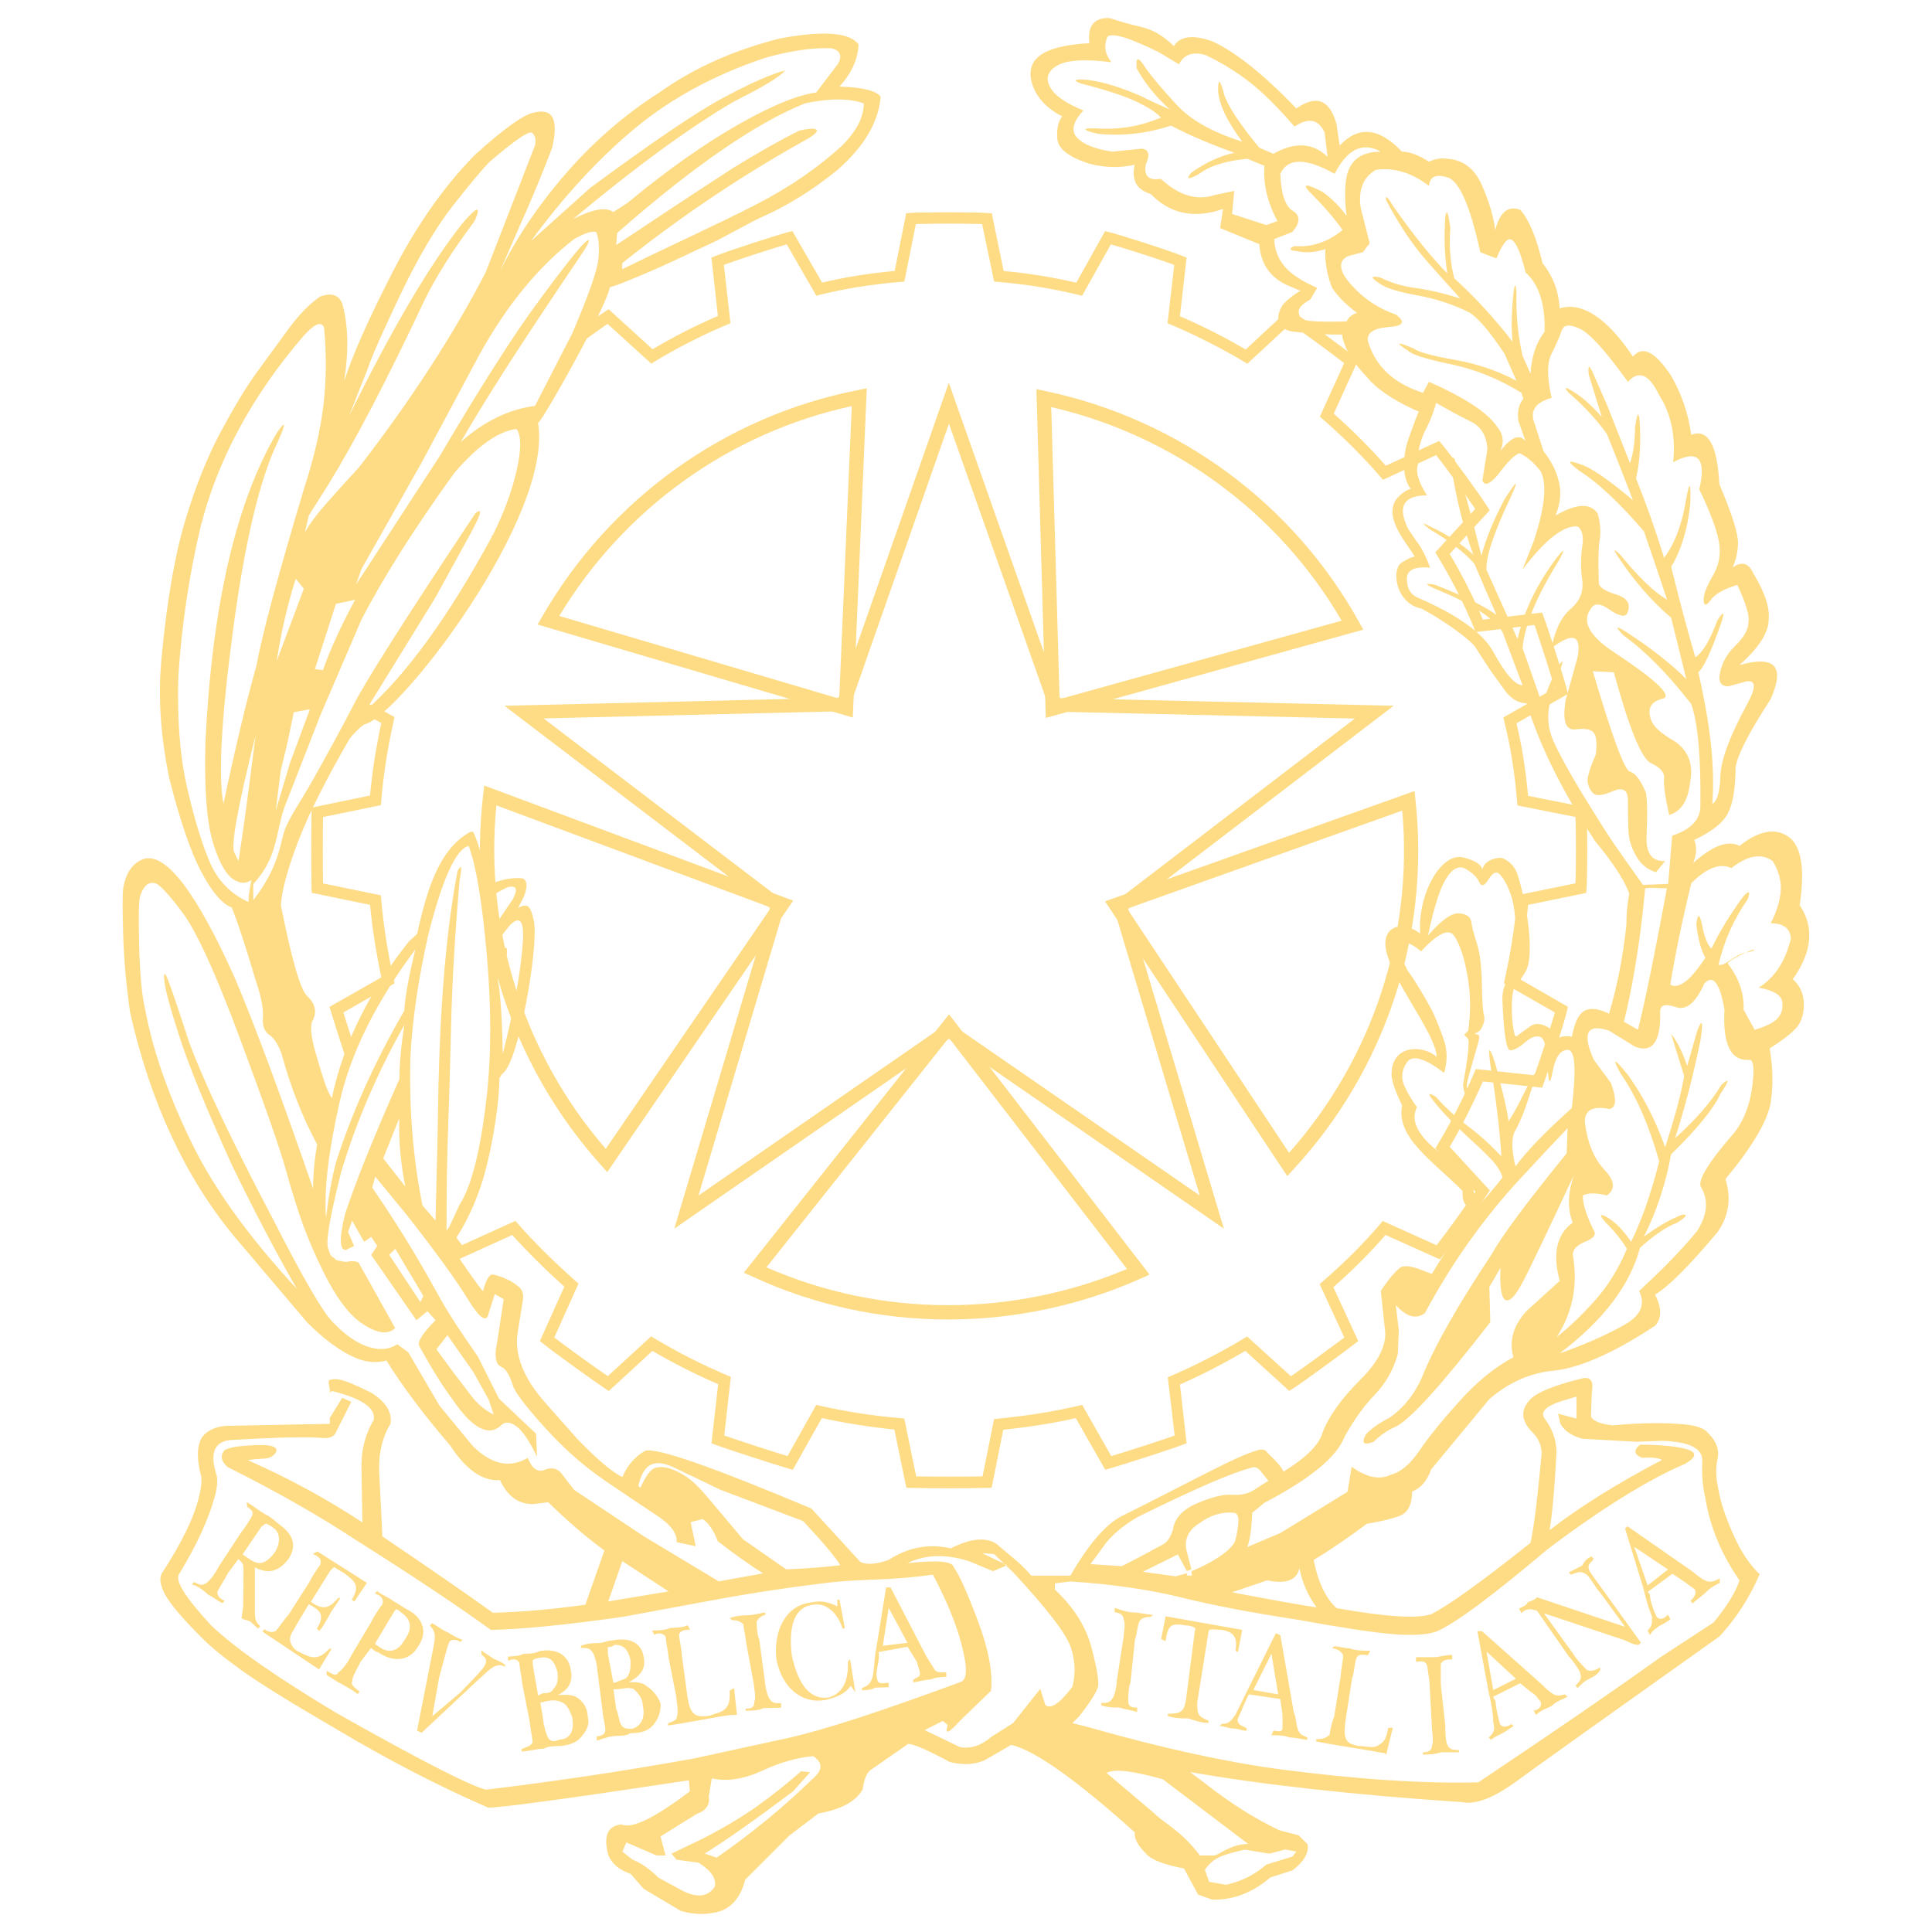<?xml version="1.0" encoding="utf-8"?>
<!-- Generator: Adobe Illustrator 16.0.0, SVG Export Plug-In . SVG Version: 6.00 Build 0)  -->
<!DOCTYPE svg PUBLIC "-//W3C//DTD SVG 1.1//EN" "http://www.w3.org/Graphics/SVG/1.1/DTD/svg11.dtd">
<svg version="1.1" id="Layer_1" xmlns="http://www.w3.org/2000/svg" xmlns:xlink="http://www.w3.org/1999/xlink" x="0px" y="0px"
	 width="45px" height="45px" viewBox="0 0 45 45" enable-background="new 0 0 45 45" xml:space="preserve">
<path fill="#FEDC85" d="M32.879,29.708c0.197,0,0.478,0.102,0.407,0.27s-0.148,0.449-0.307,0.469
	c-0.157,0.019-0.461-0.203-0.461-0.4S32.681,29.708,32.879,29.708L32.879,29.708z"/>
<path fill="#FEDC85" d="M15.595,35.124c0.219,0.109,0.437,0.109,0.655,0l-0.165-0.26L15.71,34.54
	c-0.203-0.109-0.365-0.01-0.49,0.303L15.595,35.124L15.595,35.124z"/>
<path fill="#FEDC85" d="M26.778,42.705c-0.062,0.108-0.022,0.218,0.119,0.327c0.141,0.109,0.257,0.132,0.351,0.07L26.778,42.705
	L26.778,42.705z"/>
<path fill="#FEDC85" d="M41.918,21.084c0.126-0.843,0.041-1.372-0.255-1.591c-0.312-0.219-0.693-0.148-1.146,0.209
	c-0.266-0.139-0.623-0.008-1.078,0.398c0.08-0.203,0.088-0.382,0.024-0.537c0.404-0.188,0.668-0.395,0.784-0.621
	s0.177-0.582,0.177-1.064c0.046-0.296,0.318-0.827,0.817-1.592c0.343-0.764,0.102-1.029-0.725-0.795
	c0.451-0.405,0.679-0.756,0.679-1.053c0.03-0.281-0.087-0.64-0.353-1.076c-0.109-0.25-0.271-0.297-0.49-0.142
	c0.078-0.155,0.121-0.343,0.129-0.562s-0.137-0.68-0.434-1.381c-0.047-0.92-0.267-1.303-0.656-1.147
	c-0.062-0.483-0.218-0.942-0.468-1.38c-0.375-0.562-0.671-0.71-0.888-0.443c-0.609-0.906-1.182-1.281-1.709-1.125
	c-0.018-0.39-0.148-0.74-0.398-1.053c-0.141-0.592-0.312-1.006-0.515-1.24c-0.28-0.109-0.476,0.047-0.586,0.467
	c-0.047-0.342-0.155-0.701-0.327-1.076c-0.172-0.373-0.443-0.568-0.818-0.584c-0.141-0.017-0.271,0.008-0.397,0.07
	c-0.249-0.156-0.46-0.234-0.632-0.234c-0.53-0.562-1.014-0.608-1.45-0.141l-0.071-0.49c-0.156-0.578-0.467-0.703-0.937-0.375
	c-0.765-0.795-1.419-1.317-1.964-1.567c-0.452-0.156-0.75-0.117-0.889,0.116c-0.234-0.233-0.486-0.381-0.75-0.444
	c-0.268-0.062-0.516-0.132-0.748-0.21c-0.359-0.016-0.517,0.18-0.471,0.585c-0.561,0.03-0.947,0.129-1.158,0.292
	c-0.21,0.164-0.266,0.395-0.162,0.691c0.103,0.295,0.332,0.537,0.69,0.724c-0.095,0.11-0.132,0.28-0.117,0.515
	s0.265,0.43,0.747,0.586c0.359,0.094,0.711,0.102,1.055,0.023c-0.078,0.357,0.045,0.585,0.373,0.68
	c0.453,0.467,1.016,0.584,1.686,0.35l-0.069,0.445l0.913,0.375c0.03,0.437,0.234,0.748,0.607,0.936l0.358,0.154
	c-0.077,0.01-0.413,0.287-0.418,0.33c-0.075,0.086-0.274,0.519,0.212,0.613c0.372,0.042,0.778,0.08,1.17,0.072
	c0.01,0.115,0.078,0.302,0.152,0.436c0.066,0.141,0.229,0.346,0.503,0.641c0.254,0.277,0.729,0.549,1.134,0.72
	c-0.025,0.028-0.136,0.333-0.236,0.612c-0.125,0.341-0.188,0.896,0.051,1.193c-0.053-0.025-0.274,0.131-0.355,0.254
	c-0.291,0.451,0.34,1.096,0.44,1.319c-0.05-0.006-0.224,0.082-0.315,0.147c-0.217,0.154-0.144,0.931,0.475,1.063
	c0.154,0.074,0.861,0.486,1.215,0.847c0.068,0.07,0.27,0.444,0.553,0.815c0.151,0.199,0.311,0.533,0.68,0.542
	c0.34,1.094,0.895,2.139,1.562,3.16c-0.004,0.031,0.609,0.682,0.83,1.271c-0.075,0.381-0.065,0.707-0.067,0.727
	c-0.081,0.752-0.216,1.443-0.405,2.072c-0.662-0.32-0.771,0.115-0.869,0.545c0.016-0.021-0.311-0.062-0.354,0.086
	c0.029-0.258-0.398-0.487-0.592-0.35c-0.006,0.004-0.213,0.148-0.344,0.248c-0.043,0.032-0.081-0.216-0.096-0.4
	c-0.006-0.127-0.031-0.561,0.049-0.731c0.015-0.028,0.172-0.215,0.269-0.39c0.196-0.354,0.053-1.467-0.19-2.236
	c-0.072-0.23-0.226-0.341-0.356-0.395c-0.054-0.021-0.403,0-0.47,0.268c-0.02-0.152-0.267-0.242-0.447-0.285
	c-0.514-0.121-1.061,0.861-0.999,1.774c-0.373-0.296-0.863-0.201-0.806,0.312c0.086,0.715,1.162,1.987,1.193,2.561
	c-0.32-0.287-1.053-0.295-1.053,0.404c-0.001,0.211,0.173,0.57,0.245,0.726c-0.149,0.743,0.71,1.288,1.409,1.991
	c-0.012,0.332,0.103,0.336,0.209,0.467c-0.127,0.195-0.911,1.433-0.922,1.462c-0.037,0.017-0.58-0.288-0.758-0.13
	c-0.189,0.167-0.346,0.396-0.434,0.531l0.093,0.867c0.063,0.358-0.127,0.762-0.571,1.202c-0.444,0.445-0.737,0.854-0.879,1.231
	c-0.076,0.279-0.382,0.585-0.912,0.91c-0.029-0.092-0.156-0.24-0.375-0.444c-0.03-0.062-0.094-0.083-0.187-0.067
	c-0.53,0.139-1.601,0.75-3.206,1.547c-0.279,0.143-0.679,0.496-1.193,1.385h-0.91c-0.25-0.297-0.516-0.479-0.797-0.729
	c-0.205-0.153-0.562-0.172-1.076,0.093c-0.483-0.108-0.967-0.043-1.451,0.27c-0.295,0.107-0.514,0.113-0.654,0.051l-1.146-1.249
	c-2.373-0.998-3.668-1.446-3.885-1.336c-0.234,0.14-0.406,0.339-0.515,0.604c-0.233-0.109-0.584-0.406-1.054-0.892l-0.725-0.819
	c-0.531-0.592-0.75-1.153-0.656-1.686l0.117-0.727c0.017-0.107,0-0.193-0.047-0.258c-0.171-0.187-0.475-0.299-0.631-0.33
	c-0.033-0.014-0.134-0.049-0.25,0.373c0.031,0.103-0.748-1.026-0.759-1.063c0.21-0.226,0.583-0.892,0.795-1.665
	c0.239-0.877,0.353-1.846,0.342-2.215c0.037-0.068,0.045-0.088,0.089-0.129c0.362-0.278,0.822-2.883,0.721-3.51
	c-0.047-0.25-0.105-0.379-0.178-0.385c-0.07-0.009-0.136,0.01-0.197,0.057l0.141-0.279c0.078-0.203,0.078-0.335,0-0.398
	c-0.047-0.049-0.469-0.043-0.835,0.143c-0.045-0.406-0.238-1.002-0.336-1.219c-0.033-0.07-0.136,0.006-0.138,0.008
	c-0.655,0.396-0.946,1.266-1.18,2.343l-0.188,0.172c-0.84,1.052-1.512,2.276-1.799,3.655c-0.141-0.219-0.221-0.535-0.346-0.947
	c-0.125-0.413-0.164-0.689-0.117-0.831c0.125-0.219,0.086-0.421-0.117-0.608c-0.156-0.156-0.358-0.857-0.607-2.105
	c0.016-0.327,0.148-0.818,0.396-1.475c0.25-0.655,0.668-1.484,1.213-2.42c0.029-0.041,0.271-0.305,0.347-0.324
	c0.81-0.2,4.41-4.863,4.032-7.035c-0.061,0.259,1.546-2.562,1.675-3.143l0.199-0.065l0.233-0.093
	c0.78-0.312,1.443-0.646,2.053-0.926l0.943-0.502c0.655-0.281,1.279-0.662,1.871-1.146c0.625-0.548,0.96-1.116,1.008-1.708
	c-0.109-0.141-0.43-0.219-0.959-0.234c0.281-0.312,0.43-0.64,0.444-0.982c-0.203-0.281-0.812-0.328-1.825-0.141
	c-1.061,0.266-1.99,0.678-2.785,1.24c-0.812,0.516-1.541,1.143-2.188,1.885c-0.646,0.74-1.166,1.508-1.557,2.303l0.47-1.076
	c0.233-0.514,0.483-1.114,0.748-1.801c0.077-0.328,0.081-0.562,0.012-0.703c-0.069-0.139-0.224-0.178-0.457-0.116
	c-0.25,0.063-0.702,0.39-1.356,0.983c-0.719,0.732-1.354,1.637-1.907,2.713C8.599,7.399,8.22,8.248,8.017,8.873
	c0.109-0.702,0.095-1.302-0.045-1.802c-0.08-0.203-0.25-0.258-0.516-0.164c-0.25,0.173-0.5,0.429-0.749,0.772
	c-0.25,0.343-0.492,0.675-0.726,0.994C5.747,8.993,5.47,9.45,5.149,10.044c-0.318,0.593-0.601,1.295-0.842,2.105
	c-0.242,0.812-0.426,1.887-0.549,3.229c-0.078,0.857-0.017,1.779,0.188,2.762c0.249,0.983,0.498,1.709,0.748,2.178
	c0.25,0.467,0.484,0.74,0.703,0.818c0.14,0.344,0.326,0.913,0.562,1.708c0.125,0.374,0.181,0.658,0.165,0.854
	c-0.016,0.193,0.034,0.33,0.152,0.408c0.115,0.078,0.214,0.234,0.291,0.469c0.203,0.75,0.477,1.443,0.82,2.082
	c-0.062,0.344-0.094,0.687-0.094,1.029c-0.749-2.166-1.357-3.807-1.826-4.914c-0.904-2.012-1.615-2.933-2.129-2.762
	c-0.251,0.094-0.406,0.319-0.469,0.68c-0.016,0.141-0.016,0.498,0,1.076c0.016,0.577,0.07,1.186,0.163,1.824
	c0.469,2.076,1.272,3.809,2.412,5.195L7.153,30.8c0.343,0.344,0.67,0.596,0.982,0.758c0.312,0.166,0.601,0.207,0.865,0.131
	c0.389,0.623,0.881,1.277,1.475,1.965c0.375,0.578,0.764,0.852,1.17,0.82c0.172,0.373,0.429,0.561,0.771,0.561l0.352-0.045
	c0.482,0.468,0.92,0.841,1.31,1.123l-0.444,1.264c-0.781,0.109-1.498,0.171-2.154,0.188c-0.607-0.438-1.465-1.029-2.573-1.779
	l-0.07-1.403c-0.032-0.483,0.056-0.89,0.257-1.216c0.047-0.266-0.101-0.508-0.443-0.727c-0.516-0.248-0.734-0.352-0.952-0.305
	c-0.093,0.03-0.017,0.118-0.017,0.258v0.088c0-0.07,0.031-0.095,0.121-0.064c0.653,0.171,0.95,0.39,0.902,0.656
	c-0.203,0.342-0.3,0.733-0.285,1.17l0.021,1.217c-0.828-0.547-1.719-1.031-2.67-1.451c0.109-0.018,0.234-0.029,0.375-0.035
	c0.141-0.008,0.233-0.061,0.281-0.15c0.047-0.096-0.041-0.149-0.259-0.166c-0.483,0-0.794,0.039-0.935,0.117
	c-0.109,0.125-0.086,0.258,0.07,0.396c1.123,0.562,2.112,1.124,2.971,1.688c1.356,0.857,2.41,1.56,3.16,2.105
	c0.732-0.016,1.762-0.118,3.088-0.307l2.013-0.373c0.826-0.156,1.685-0.289,2.573-0.398c0.328-0.045,0.742-0.078,1.242-0.094
	s0.959-0.055,1.379-0.116c0.406,0.765,0.656,1.435,0.75,2.015c0.047,0.295,0.008,0.459-0.117,0.49
	c-1.857,0.686-3.191,1.119-4.002,1.299c-0.812,0.178-1.545,0.338-2.2,0.479c-1.638,0.295-3.252,0.536-4.843,0.726
	c-0.406-0.109-1.576-0.71-3.51-1.803c-1.375-0.826-2.334-1.497-2.879-2.014c-0.623-0.67-0.873-1.076-0.748-1.217
	c0.404-0.67,0.678-1.264,0.818-1.779c0.062-0.217,0.078-0.387,0.047-0.514c-0.172-0.529-0.047-0.804,0.375-0.82
	c1.044-0.061,1.747-0.076,2.105-0.045c0.154,0.016,0.258-0.031,0.304-0.141l0.353-0.701l-0.211-0.095l-0.287,0.468l-0.002-0.474
	v0.614L5.312,33.21c-0.205,0-0.444,0.076-0.578,0.232c-0.133,0.156-0.174,0.469-0.049,0.938c0.017,0.172-0.01,0.32-0.041,0.443
	c-0.109,0.498-0.407,1.107-0.875,1.824c-0.062,0.111-0.041,0.273,0.076,0.492c0.118,0.219,0.408,0.562,0.877,1.03
	c0.203,0.202,0.508,0.452,0.922,0.749c0.414,0.295,1.143,0.748,2.188,1.355c1.232,0.733,2.41,1.342,3.533,1.828
	c0.234,0.014,1.794-0.197,4.68-0.634l0.023,0.257c-0.827,0.625-1.357,0.883-1.592,0.771c-0.328,0.031-0.429,0.271-0.304,0.726
	c0.093,0.204,0.265,0.343,0.515,0.423l0.305,0.35l0.865,0.515c0.328,0.095,0.64,0.095,0.937,0c0.281-0.108,0.468-0.351,0.562-0.726
	l0.092-0.092l0.938-0.938l0.678-0.514c0.531-0.094,0.875-0.281,1.031-0.562c0.03-0.25,0.102-0.405,0.209-0.468l0.815-0.566
	c0.03-0.078,0.366,0.057,1.007,0.398c0.312,0.078,0.585,0.062,0.818-0.048l0.609-0.351c0.547,0.125,1.506,0.805,2.877,2.035
	c-0.016,0.143,0.07,0.305,0.258,0.492c0.109,0.141,0.406,0.258,0.89,0.352l0.328,0.608l0.327,0.116
	c0.482,0.016,0.937-0.156,1.356-0.516l0.515-0.164c0.268-0.203,0.384-0.406,0.354-0.607l-0.212-0.211l-0.447-0.116
	c-0.561-0.265-1.129-0.623-1.707-1.075l-0.374-0.281c1.701,0.297,3.813,0.531,6.342,0.701c0.312,0.062,0.729-0.099,1.252-0.479
	c0.522-0.382,2.102-1.509,4.738-3.382c0.391-0.42,0.701-0.903,0.936-1.449c-0.233-0.219-0.44-0.529-0.62-0.938
	c-0.179-0.404-0.292-0.746-0.339-1.029c-0.062-0.266-0.069-0.502-0.023-0.713c0.048-0.211-0.021-0.409-0.21-0.598
	c-0.079-0.109-0.257-0.179-0.539-0.209c-0.499-0.048-1.062-0.039-1.685,0.021c-0.297-0.032-0.469-0.102-0.514-0.211l0.021-0.561
	c0.047-0.25-0.021-0.359-0.211-0.326c-0.688,0.168-1.1,0.342-1.24,0.512c-0.202,0.22-0.193,0.453,0.023,0.703
	c0.172,0.154,0.259,0.334,0.259,0.539c-0.095,1.029-0.181,1.724-0.259,2.08c-1.139,0.906-1.91,1.461-2.315,1.662
	c-0.328,0.108-1.062,0.062-2.201-0.141c-0.249-0.219-0.429-0.596-0.536-1.122c0.389-0.233,0.803-0.517,1.238-0.843
	c0.298-0.049,0.547-0.105,0.75-0.178c0.202-0.068,0.305-0.26,0.305-0.572c0.202-0.079,0.351-0.25,0.444-0.516l1.356-1.638
	c0.438-0.375,0.912-0.593,1.428-0.655c0.623-0.047,1.436-0.397,2.433-1.054c0.156-0.171,0.156-0.413,0-0.726
	c0.298-0.172,0.781-0.654,1.451-1.45c0.265-0.375,0.327-0.789,0.188-1.24c0.621-0.749,0.975-1.341,1.052-1.778
	c0.062-0.389,0.055-0.812-0.022-1.265c0.295-0.188,0.502-0.347,0.619-0.479c0.117-0.131,0.176-0.315,0.176-0.549
	c0-0.234-0.086-0.43-0.257-0.586C42.208,22.175,42.265,21.599,41.918,21.084z M20.119,2.409c0,0.297-0.147,0.625-0.507,0.984
	c-0.547,0.5-1.199,0.959-2.018,1.379c-0.82,0.422-1.916,0.92-3.102,1.498V6.13c1.482-1.186,2.973-2.152,4.33-2.902
	c0.359-0.218,0.219-0.281-0.202-0.187c-0.468,0.233-0.974,0.522-1.536,0.866c-0.936,0.607-1.845,1.209-2.732,1.801l0.023-0.281
	c1.779-1.561,3.239-2.564,4.377-3.02C19.313,2.286,19.791,2.286,20.119,2.409z M14.81,2.972c0.851-0.701,1.869-1.248,3.055-1.638
	c0.576-0.155,1.076-0.228,1.498-0.21c0.203,0.047,0.257,0.164,0.164,0.352l-0.516,0.678c-0.451,0.063-1.072,0.32-1.859,0.772
	c-0.788,0.453-1.635,1.054-2.539,1.802l-0.327,0.211c-0.172-0.125-0.483-0.07-0.937,0.164c1.436-1.201,2.684-2.115,3.744-2.738
	c0.687-0.342,1.084-0.584,1.193-0.725c-0.344,0.092-0.827,0.309-1.451,0.643c-0.625,0.336-1.654,1.035-3.09,2.095l-1.38,1.239
	C13.146,4.555,13.96,3.674,14.81,2.972z M13.372,5.569c0.25-0.141,0.421-0.195,0.516-0.164c0.062,0.156,0.077,0.371,0.047,0.645
	c-0.031,0.273-0.234,0.848-0.608,1.719L12.46,9.455c-0.607,0.077-1.186,0.358-1.73,0.843c0.279-0.482,0.619-1.037,1.018-1.662
	c0.398-0.624,1.018-1.561,1.861-2.809c0.14-0.233,0.144-0.291,0.012-0.176c-0.133,0.117-0.488,0.565-1.064,1.347
	c-0.578,0.778-1.35,1.989-2.316,3.627c-0.266,0.405-0.901,1.383-1.95,2.993l0.128-0.363l1.406-2.488l1.354-2.529
	C11.812,7.099,12.545,6.209,13.372,5.569z M7.638,11.302c0.625-1.013,1.375-2.449,2.248-4.306c0.266-0.546,0.655-1.163,1.17-1.849
	c0.155-0.358,0.07-0.352-0.258,0.023c-0.764,0.952-1.654,2.457-2.667,4.516l0.444-1.121c0.079-0.25,0.328-0.815,0.749-1.699
	c0.421-0.881,0.834-1.578,1.239-2.094c0.406-0.515,0.688-0.85,0.844-1.006c0.562-0.482,0.889-0.709,0.982-0.678
	c0.078,0.062,0.102,0.164,0.07,0.305l-1.146,2.948c-0.75,1.45-1.731,2.964-2.948,4.54c-0.515,0.562-0.835,0.92-0.96,1.077
	c-0.124,0.155-0.227,0.304-0.305,0.444l0.094-0.397L7.638,11.302z M8.271,13.97c-0.328,0.607-0.578,1.155-0.75,1.639l-0.187-0.023
	l0.491-1.521L8.271,13.97z M6.539,17.948l0.164-0.68l0.14-0.678l0.375-0.07L6.75,17.784l-0.328,1.101L6.539,17.948z M6.445,15.397
	c0.108-0.701,0.258-1.34,0.444-1.918l0.188,0.234L6.445,15.397z M5.556,20.054l-0.094-0.188c-0.093-0.141,0.07-1.053,0.491-2.738
	C5.797,18.377,5.665,19.353,5.556,20.054z M5.205,18.72c-0.125-0.639-0.051-1.984,0.222-4.037c0.273-2.051,0.62-3.514,1.041-4.388
	c0.203-0.452,0.195-0.522-0.022-0.211c-0.952,1.623-1.505,4.019-1.661,7.185c-0.031,1.106,0.031,1.906,0.188,2.397
	c0.154,0.491,0.334,0.776,0.537,0.854c0.109,0.062,0.227,0.053,0.354-0.023c-0.016-0.004-0.09,0.42-0.073,0.514
	c-0.418-0.188-0.726-0.505-0.912-0.947c-0.188-0.445-0.362-1.024-0.526-1.742c-0.164-0.719-0.229-1.576-0.199-2.574
	c0.078-1.186,0.25-2.34,0.515-3.463c0.392-1.561,1.187-3.043,2.388-4.446c0.264-0.297,0.43-0.366,0.491-0.21
	C7.606,8.252,7.603,8.856,7.533,9.44c-0.07,0.586-0.222,1.236-0.456,1.955c-0.607,2.027-0.975,3.393-1.1,4.094
	C5.743,16.317,5.486,17.396,5.205,18.72z M5.899,20.967v-0.375c0.592-0.64,0.521-1.248,0.74-1.825l0.822-2.105l0.955-2.223
	c0.516-1,1.241-2.139,2.162-3.418c0.546-0.639,1.034-0.981,1.455-1.029c0.109,0.156,0.111,0.477,0.002,0.959
	c-0.109,0.484-0.295,0.992-0.561,1.521c-0.02,0.006-0.041,0.016-0.017,0.029c-1.008,1.857-1.985,3.205-2.933,4.043l1.615-2.621
	l0.771-1.404c0.296-0.531,0.349-0.718,0.161-0.562c-1.576,2.37-2.527,3.86-2.84,4.469c-0.312,0.608-0.631,1.179-0.926,1.709
	c-0.297,0.53-0.595,0.942-0.688,1.24C6.522,19.672,6.491,20.202,5.899,20.967z M12.179,21.926c-0.048,0.702-0.203,1.575-0.469,2.622
	c-0.016-0.857-0.054-1.436-0.117-1.732l0.211-0.584c0.017-0.203-0.022-0.211-0.117-0.024l-0.141,0.257l-0.023-0.468l0.351-0.445
	C12.108,21.317,12.209,21.442,12.179,21.926z M11.827,20.663c0.203-0.047,0.242,0.047,0.118,0.281L11.5,21.599
	c-0.03-0.265-0.069-0.49-0.117-0.679C11.539,20.812,11.687,20.726,11.827,20.663z M9.978,21.762c0.328-1.295,0.641-1.981,0.938-2.06
	c0.172,0.453,0.312,1.293,0.421,2.517c0.109,1.226,0.109,2.329,0,3.312c-0.14,1.246-0.351,2.09-0.631,2.527l-0.306,0.654
	c0-0.969,0.013-1.757,0.035-2.363c0.023-0.609,0.047-1.416,0.071-2.422c0.023-1.008,0.089-2.15,0.199-3.429
	c0.062-0.312,0.046-0.382-0.047-0.211c-0.25,1.295-0.397,2.956-0.445,4.983l-0.024,1.334l-0.045,1.824l-0.305-0.352
	c-0.218-1.092-0.312-2.237-0.281-3.438C9.603,23.751,9.744,22.793,9.978,21.762z M7.907,25.683c0.258-1.148,0.846-2.337,1.767-3.568
	c-0.155,0.64-0.241,1.115-0.258,1.427c-0.687,1.187-1.217,2.364-1.591,3.534c-0.094,0.357-0.172,0.787-0.232,1.285
	C7.545,27.722,7.649,26.827,7.907,25.683z M9.44,27.636l-0.514-0.654L9.3,26.045C9.284,26.56,9.331,27.09,9.44,27.636z M14.167,37.3
	l0.328-0.938l1.077,0.705L14.167,37.3z M16.741,36.833l-1.754-1.055l-1.615-1.076l-0.305-0.396c-0.094-0.109-0.221-0.133-0.385-0.07
	s-0.293-0.031-0.388-0.28c-0.421,0.249-0.851,0.155-1.287-0.281l-0.772-0.937l-0.725-1.239L9.254,31.31
	c-0.147,0.096-0.312,0.129-0.491,0.103c-0.306-0.041-0.656-0.243-1.007-0.615c-0.219-0.205-0.687-1.008-1.403-2.412
	c-0.951-1.81-1.599-3.173-1.942-4.094c-0.249-0.767-0.413-1.248-0.491-1.451c-0.079-0.204-0.109-0.208-0.094-0.013
	c0.015,0.195,0.132,0.634,0.352,1.312c0.217,0.678,0.623,1.672,1.217,2.981c0.514,1.062,1.021,2.028,1.521,2.901
	c-1.155-1.248-1.989-2.416-2.504-3.512c-0.515-1.076-0.858-2.072-1.03-2.994c-0.078-0.326-0.125-0.83-0.141-1.509
	c-0.016-0.678-0.008-1.058,0.023-1.135c0.078-0.233,0.188-0.335,0.328-0.304c0.094,0,0.309,0.222,0.643,0.666
	c0.337,0.444,0.793,1.442,1.369,2.996c0.578,1.551,0.933,2.569,1.065,3.055c0.132,0.482,0.267,0.904,0.397,1.265
	c0.132,0.356,0.293,0.724,0.479,1.099c0.28,0.561,0.562,0.942,0.843,1.147c0.37,0.261,0.639,0.308,0.817,0.138l-0.856-1.531
	c-0.078-0.032-0.164-0.039-0.266-0.012c-0.018,0.002-0.027-0.006-0.043-0.006c-0.001,0-0.001,0.008-0.001,0.008
	c-0.036-0.002-0.062-0.015-0.092-0.02c-0.035-0.008-0.075-0.01-0.104-0.021c-0.027-0.013-0.045-0.035-0.066-0.054
	C7.75,29.278,7.72,29.262,7.7,29.233c-0.018-0.025-0.023-0.062-0.035-0.096c-0.011-0.033-0.027-0.062-0.032-0.102
	c-0.01-0.078-0.008-0.172,0.007-0.276c0.03-0.28,0.133-0.767,0.303-1.45c0.345-1.154,0.836-2.302,1.476-3.439
	c-0.078,0.498-0.116,0.92-0.116,1.264c-0.578,1.297-0.998,2.34-1.265,3.137c-0.14,0.575-0.133,0.856,0.022,0.842l0.188-0.092
	l-0.141-0.328l0.095-0.26l0.28,0.492l0.164-0.117l0.141,0.213l-0.141,0.209l1.054,1.521l0.257-0.211l0.188,0.211
	c-0.312,0.312-0.437,0.516-0.375,0.607c0.281,0.515,0.539,0.928,0.772,1.24c0.467,0.686,0.851,0.881,1.146,0.586
	c0.095-0.078,0.211-0.062,0.352,0.047c0.141,0.108,0.297,0.344,0.469,0.701l-0.023-0.537l-0.865-0.82l-0.492-0.981
	c-0.404-0.575-0.693-1.021-0.865-1.333s-0.386-0.688-0.644-1.124C9.358,28.7,9.044,28.208,8.67,27.661l0.07-0.256l0.749,0.912
	c0.671,0.855,1.143,1.51,1.415,1.955c0.274,0.443,0.433,0.549,0.479,0.313l0.141-0.444l0.209,0.118l-0.139,0.911l-0.047,0.281
	c-0.017,0.219,0.027,0.347,0.129,0.386c0.102,0.038,0.19,0.185,0.27,0.433c0.047,0.156,0.293,0.48,0.736,0.971
	c0.444,0.494,0.912,0.906,1.404,1.242c0.491,0.334,0.896,0.607,1.217,0.818c0.319,0.21,0.473,0.416,0.457,0.62l0.444,0.093
	l-0.117-0.561l0.281-0.071c0.14,0.095,0.257,0.267,0.351,0.517c0.405,0.312,0.756,0.561,1.053,0.748L16.741,36.833z M9.065,29.228
	l0.142-0.14l0.654,1.099l-0.07,0.141L9.065,29.228z M10.165,31.427l0.257-0.328l0.609,0.868l0.351,0.632l0.117,0.35
	c-0.218-0.108-0.406-0.272-0.562-0.49l-0.375-0.49L10.165,31.427z M18.31,36.552l-1.006-0.701c-0.406-0.484-0.703-0.836-0.891-1.056
	c-0.188-0.218-0.367-0.374-0.538-0.468c-0.25-0.139-0.453-0.186-0.608-0.139c-0.109,0.029-0.227,0.187-0.352,0.467l-0.047-0.047
	c0.062-0.267,0.16-0.428,0.292-0.492c0.132-0.061,0.301-0.045,0.503,0.049l1.124,0.537l1.918,0.726
	c0.468,0.499,0.756,0.843,0.866,1.029C19.183,36.504,18.761,36.536,18.31,36.552z M18.917,41.442
	c-0.656,0.642-1.396,1.248-2.223,1.826l-0.281-0.095c0.482-0.297,1.169-0.78,2.059-1.45l0.398-0.445l-0.211-0.022
	c-0.297,0.265-0.637,0.535-1.018,0.81c-0.384,0.271-0.824,0.533-1.322,0.783l-0.68,0.326l0.118,0.141l0.515,0.069
	c0.297,0.188,0.422,0.377,0.375,0.563c-0.155,0.231-0.405,0.265-0.748,0.092l-0.562-0.305c-0.203-0.203-0.406-0.342-0.607-0.422
	l-0.234-0.186l0.093-0.213l0.702,0.303h0.211l-0.117-0.443l0.844-0.524c0.218-0.077,0.312-0.218,0.279-0.403l0.071-0.424
	c0.358,0.077,0.748,0.018,1.17-0.178c0.421-0.195,0.819-0.309,1.192-0.34C19.175,41.062,19.166,41.237,18.917,41.442z M28.698,4.983
	l0.049-0.537L28.302,4.54c-0.422,0.141-0.843,0.016-1.264-0.375c-0.282,0.046-0.398-0.062-0.352-0.328
	c0.106-0.234,0.076-0.357-0.094-0.374l-0.68,0.069c-0.438-0.062-0.727-0.187-0.865-0.375c-0.095-0.155-0.031-0.35,0.188-0.584
	c-0.423-0.172-0.685-0.358-0.785-0.562c-0.101-0.202-0.039-0.366,0.187-0.491c0.228-0.125,0.646-0.147,1.252-0.07
	c-0.139-0.172-0.179-0.352-0.115-0.538c0.016-0.187,0.422-0.087,1.216,0.303l0.469,0.282c0.125-0.234,0.337-0.305,0.632-0.21
	c0.359,0.171,0.694,0.378,1.008,0.62c0.312,0.242,0.662,0.589,1.053,1.041c0.328-0.219,0.562-0.17,0.701,0.142l0.069,0.562
	c-0.342-0.328-0.763-0.352-1.264-0.07L29.331,3.44c-0.452-0.545-0.725-0.959-0.818-1.24c-0.095-0.358-0.141-0.389-0.141-0.094
	c0.016,0.312,0.202,0.711,0.562,1.194c-0.688-0.218-1.19-0.499-1.511-0.842c-0.319-0.343-0.565-0.632-0.735-0.866
	c-0.172-0.281-0.241-0.281-0.213,0c0.188,0.344,0.446,0.663,0.772,0.959c-0.249-0.109-0.483-0.218-0.702-0.326
	c-0.545-0.234-0.997-0.359-1.355-0.375c-0.172,0-0.18,0.03-0.023,0.092c0.609,0.156,1.05,0.301,1.321,0.434
	c0.272,0.132,0.457,0.253,0.552,0.363c-0.438,0.187-0.891,0.272-1.357,0.258c-0.297-0.016-0.429-0.008-0.397,0.023
	c0.03,0.03,0.125,0.062,0.28,0.094c0.562,0.062,1.131,0,1.709-0.188c0.42,0.22,0.912,0.431,1.476,0.632
	c-0.347,0.078-0.681,0.234-1.009,0.469c-0.124,0.156-0.062,0.164,0.188,0.023c0.248-0.188,0.623-0.304,1.123-0.352l0.397,0.164
	c-0.03,0.422,0.069,0.851,0.304,1.287l-0.257,0.094L28.698,4.983z M31.365,7.487c-0.872,0.017-1.05-0.006-1.099-0.139
	c-0.033-0.105-0.051-0.199,0.256-0.375l0.158-0.266c-0.508-0.232-0.977-0.508-1-1.139l0.42-0.164
	c0.188-0.217,0.192-0.383,0.014-0.491c-0.18-0.11-0.277-0.397-0.292-0.865c0.172-0.375,0.592-0.375,1.264,0
	c0.295-0.578,0.656-0.749,1.075-0.515c-0.45,0-0.717,0.195-0.796,0.584c-0.046,0.25-0.046,0.555,0,0.914
	c-0.154-0.219-0.343-0.405-0.56-0.562c-0.423-0.218-0.5-0.193-0.235,0.07c0.266,0.265,0.5,0.537,0.702,0.818
	c-0.344,0.281-0.719,0.406-1.123,0.375c-0.142,0.063-0.116,0.103,0.068,0.117c0.188,0.047,0.405,0.031,0.656-0.047
	c-0.031,0.25,0.05,0.664,0.16,0.914c0.146,0.213,0.344,0.4,0.576,0.572C31.502,7.319,31.414,7.379,31.365,7.487z M31.858,7.933
	c-0.018-0.187,0.146-0.291,0.49-0.316c0.342-0.022,0.396-0.12,0.164-0.291c-0.453-0.156-0.826-0.422-1.125-0.795
	c-0.201-0.266-0.201-0.453,0-0.562l0.354-0.094l0.162-0.21l-0.209-0.819c-0.062-0.421,0.055-0.717,0.35-0.889
	c0.421-0.062,0.836,0.062,1.24,0.374c0.017-0.218,0.161-0.284,0.435-0.198c0.272,0.085,0.525,0.667,0.76,1.743l0.375,0.142
	c0.125-0.298,0.227-0.445,0.305-0.445c0.124,0,0.249,0.258,0.374,0.772c0.312,0.28,0.46,0.741,0.444,1.38
	c-0.201,0.266-0.312,0.594-0.326,0.983l-0.188-0.421c-0.108-0.469-0.155-0.959-0.141-1.475c-0.017-0.218-0.039-0.218-0.069,0
	c-0.048,0.453-0.056,0.834-0.023,1.147c-0.422-0.546-0.875-1.038-1.356-1.476c-0.093-0.342-0.125-0.732-0.093-1.17
	c-0.049-0.375-0.088-0.459-0.118-0.258c-0.031,0.469-0.017,0.905,0.047,1.311c-0.358-0.357-0.78-0.881-1.263-1.567
	c-0.126-0.218-0.182-0.265-0.165-0.142c0.297,0.562,0.608,1.031,0.936,1.406c0.328,0.373,0.595,0.67,0.796,0.889
	c-0.404-0.125-0.756-0.207-1.053-0.245c-0.297-0.04-0.568-0.122-0.818-0.246c-0.234-0.047-0.228,0.007,0.022,0.163
	c0.142,0.094,0.427,0.18,0.854,0.257c0.43,0.079,0.83,0.211,1.205,0.397c0.202,0.125,0.476,0.445,0.817,0.959l0.281,0.633
	c-0.437-0.234-0.921-0.398-1.451-0.491c-0.529-0.095-0.841-0.181-0.937-0.258c-0.405-0.173-0.451-0.156-0.14,0.047
	c0.095,0.093,0.425,0.198,0.994,0.315c0.567,0.117,1.118,0.338,1.649,0.666l0.045,0.141c-0.107,0.125-0.147,0.297-0.116,0.515
	l0.165,0.468c-0.141-0.172-0.336-0.093-0.585,0.234c0.092-0.203,0.069-0.391-0.071-0.562c-0.217-0.328-0.748-0.678-1.591-1.053
	l-0.14,0.258C32.458,8.931,32.028,8.526,31.858,7.933z M37.556,19.599c-0.164-0.242-0.396-0.613-0.703-1.113
	c-0.303-0.498-0.523-0.903-0.666-1.215c-0.14-0.312-0.164-0.633-0.069-0.959c0.094-0.328,0.173-0.578,0.235-0.75
	c0.061-0.17,0.054-0.201-0.023-0.093c-0.188,0.327-0.321,0.647-0.398,0.959l-0.469-1.333c0.047-0.531,0.327-1.209,0.844-2.035
	c0.154-0.281,0.14-0.305-0.047-0.07c-0.469,0.623-0.772,1.256-0.912,1.896l-0.726-1.614c-0.017-0.297,0.17-0.859,0.562-1.686
	c0.203-0.438,0.154-0.421-0.142,0.047c-0.25,0.469-0.428,0.904-0.538,1.311c-0.217-0.89-0.427-1.646-0.631-2.271l-0.164-0.047
	l0.094,0.257c0.125,0.779,0.297,1.458,0.514,2.036c-0.295-0.267-0.631-0.483-1.006-0.655c-0.203-0.107-0.203-0.085,0,0.071
	c0.453,0.265,0.797,0.53,1.029,0.795c0.188,0.437,0.359,0.834,0.516,1.192c-0.28-0.203-0.758-0.437-1.428-0.701
	c-0.25-0.047-0.25-0.016,0,0.093c0.844,0.345,1.364,0.679,1.568,1.006l0.467,1.24c-0.171,0-0.396-0.257-0.679-0.772
	c-0.234-0.437-0.819-0.857-1.754-1.264c-0.188-0.078-0.274-0.242-0.259-0.49c0.031-0.173,0.211-0.242,0.539-0.211
	c-0.096-0.266-0.203-0.477-0.328-0.632l-0.188-0.28c-0.25-0.516-0.104-0.771,0.444-0.773c-0.203-0.311-0.272-0.553-0.21-0.725
	c-0.016-0.297,0.054-0.584,0.21-0.867c0.094-0.188,0.164-0.375,0.212-0.562c0.295,0.172,0.564,0.315,0.807,0.435
	c0.241,0.117,0.371,0.33,0.387,0.643l-0.116,0.727c0.046,0.141,0.171,0.092,0.372-0.142c0.205-0.28,0.367-0.444,0.492-0.492
	c0.17,0.079,0.336,0.218,0.491,0.421c0.155,0.297,0.103,0.842-0.163,1.637l-0.259,0.656c0.53-0.701,0.959-1.037,1.287-1.006
	c0.108,0.078,0.144,0.238,0.104,0.479c-0.037,0.242-0.037,0.496,0,0.761c0.039,0.265-0.049,0.491-0.268,0.679
	c-0.218,0.188-0.368,0.491-0.445,0.912c0.498-0.375,0.701-0.305,0.607,0.21l-0.28,1.007c-0.077,0.483,0,0.709,0.234,0.678
	c0.233-0.03,0.377,0,0.433,0.094c0.055,0.094,0.066,0.257,0.035,0.492c-0.14,0.326-0.204,0.541-0.188,0.643s0.059,0.188,0.127,0.258
	c0.07,0.07,0.224,0.055,0.457-0.047s0.353-0.031,0.353,0.21s0.004,0.476,0.013,0.703c0.006,0.226,0.08,0.448,0.222,0.666
	c0.108,0.157,0.251,0.258,0.421,0.306l0.212-0.259c-0.312,0.017-0.457-0.187-0.433-0.608c0.021-0.42,0.019-0.748-0.014-0.981
	c-0.124-0.297-0.249-0.46-0.373-0.492c-0.126-0.03-0.414-0.812-0.865-2.34l0.489,0.024c0.358,1.311,0.646,2.016,0.865,2.117
	c0.219,0.103,0.319,0.219,0.306,0.352c-0.017,0.132,0.022,0.417,0.117,0.854c0.28-0.078,0.444-0.334,0.491-0.771
	c0.077-0.406-0.039-0.719-0.353-0.938c-0.328-0.187-0.515-0.357-0.562-0.515c-0.093-0.265,0.008-0.429,0.305-0.492
	c0.172-0.093-0.242-0.468-1.238-1.123c-0.517-0.358-0.674-0.679-0.469-0.959c0.077-0.142,0.221-0.137,0.432,0.013
	c0.212,0.146,0.348,0.183,0.41,0.104c0.107-0.218,0.023-0.371-0.258-0.456c-0.281-0.087-0.412-0.184-0.396-0.293
	c-0.017-0.482-0.009-0.811,0.021-0.982c0.031-0.172,0.016-0.375-0.046-0.608c-0.172-0.25-0.499-0.234-0.983,0.046
	c0.11-0.266,0.138-0.521,0.082-0.771c-0.055-0.25-0.176-0.492-0.361-0.726l-0.235-0.726c-0.062-0.25,0.079-0.422,0.423-0.516
	c-0.11-0.482-0.11-0.826,0-1.029c0.107-0.219,0.188-0.397,0.234-0.537c0.045-0.142,0.186-0.156,0.421-0.047
	c0.234,0.108,0.606,0.522,1.123,1.24c0.249-0.281,0.491-0.18,0.726,0.305c0.279,0.437,0.389,0.959,0.326,1.567
	c0.577-0.312,0.781-0.103,0.609,0.632c0.25,0.516,0.4,0.918,0.456,1.205c0.054,0.289,0.008,0.559-0.142,0.809
	c-0.146,0.25-0.219,0.441-0.211,0.572c0.008,0.133,0.063,0.129,0.164-0.011c0.103-0.142,0.31-0.258,0.62-0.351
	c0.202,0.437,0.289,0.725,0.259,0.865c0,0.172-0.105,0.358-0.316,0.562c-0.21,0.203-0.332,0.444-0.362,0.726
	c0,0.141,0.069,0.211,0.21,0.211l0.422-0.117c0.219-0.031,0.227,0.14,0.023,0.515c-0.219,0.405-0.38,0.748-0.48,1.028
	c-0.101,0.281-0.151,0.507-0.151,0.68c-0.015,0.357-0.078,0.568-0.188,0.632c0.032-0.452,0.02-0.925-0.035-1.416
	s-0.151-1.041-0.291-1.649c0.125-0.108,0.295-0.476,0.515-1.1c0.11-0.312,0.087-0.352-0.069-0.117
	c-0.171,0.469-0.344,0.756-0.516,0.865c-0.17-0.576-0.358-1.279-0.562-2.105c0.234-0.389,0.385-0.881,0.445-1.475
	c0.016-0.5-0.016-0.537-0.094-0.117c-0.094,0.592-0.267,1.053-0.516,1.381c-0.203-0.655-0.421-1.271-0.654-1.85
	c0.078-0.328,0.109-0.71,0.094-1.146s-0.057-0.453-0.117-0.047c0,0.328-0.039,0.608-0.117,0.842l-0.515-1.309l-0.328-0.75
	c-0.106-0.25-0.147-0.25-0.116,0l0.303,0.983c-0.232-0.267-0.451-0.46-0.653-0.585C36.45,9,36.412,9.008,36.537,9.147
	c0.343,0.297,0.642,0.617,0.89,0.959c0.202,0.5,0.405,1.015,0.608,1.545c-0.595-0.5-1.006-0.779-1.24-0.842
	c-0.297-0.109-0.297-0.055,0,0.164c0.421,0.264,0.92,0.733,1.496,1.403c0.188,0.546,0.368,1.077,0.539,1.592
	c-0.298-0.172-0.655-0.515-1.076-1.03c-0.188-0.188-0.196-0.156-0.022,0.094c0.343,0.515,0.74,0.967,1.192,1.357l0.353,1.426
	c-0.359-0.357-0.827-0.725-1.405-1.1c-0.248-0.156-0.265-0.125-0.046,0.094c0.499,0.358,1.021,0.889,1.566,1.59
	c0.156,0.438,0.229,1.242,0.213,2.412c-0.018,0.295-0.234,0.514-0.657,0.654l-0.093,1.123l-0.586,0.023
	C37.958,20.179,37.72,19.839,37.556,19.599z M38.317,20.694c0.096-0.03,0.306-0.004,0.508-0.004
	c-0.219,1.186-0.471,2.484-0.674,3.295l-0.327-0.188C38.104,22.675,38.257,21.413,38.317,20.694z M34.162,27.366
	c-0.086-0.069-0.347-0.284-0.782-0.645c-0.392-0.342-0.516-0.654-0.376-0.935c-0.108-0.142-0.207-0.306-0.293-0.492
	c-0.085-0.188-0.065-0.37,0.06-0.552c0.125-0.178,0.414-0.098,0.865,0.248c0.078-0.266,0.078-0.516,0-0.75
	c-0.076-0.233-0.171-0.467-0.279-0.701c-0.203-0.374-0.397-0.694-0.586-0.959c-0.172-0.359-0.211-0.562-0.116-0.609
	c0.093-0.046,0.241,0.016,0.444,0.188c0.389-0.42,0.646-0.541,0.771-0.362c0.125,0.181,0.228,0.479,0.305,0.901
	c0.079,0.42,0.087,0.857,0.023,1.31l-0.095,0.095l0.095,0.094c0.03,0.094-0.009,0.445-0.118,1.054c0,0.124,0.039,0.25,0.118,0.374
	c-0.031-0.188-0.039-0.327-0.023-0.422c0.017-0.078,0.067-0.262,0.151-0.549c0.086-0.289,0.129-0.453,0.129-0.491
	s0.005-0.067-0.12-0.083c0.142-0.047,0.164-0.113,0.203-0.197c0.039-0.088,0.047-0.172,0.022-0.258
	c-0.023-0.086-0.039-0.332-0.045-0.737c-0.01-0.405-0.049-0.715-0.119-0.925c-0.069-0.21-0.111-0.374-0.127-0.491
	c-0.017-0.116-0.11-0.184-0.281-0.198c-0.172-0.016-0.414,0.156-0.727,0.516c0.142-0.672,0.284-1.12,0.435-1.346
	c0.147-0.228,0.3-0.293,0.454-0.199c0.156,0.093,0.258,0.193,0.305,0.303c0.048,0.109,0.118,0.089,0.212-0.059
	c0.093-0.147,0.17-0.198,0.233-0.152c0.062,0.048,0.129,0.141,0.199,0.281c0.068,0.141,0.121,0.289,0.15,0.443
	c0.031,0.157,0.061,0.44,0.083,0.854c0.022,0.413-0.028,0.69-0.151,0.829c-0.127,0.143-0.188,0.312-0.188,0.517
	c0.03,0.812,0.093,1.212,0.188,1.204c0.092-0.008,0.205-0.068,0.34-0.186c0.132-0.117,0.248-0.16,0.351-0.129
	c0.103,0.029,0.158,0.258,0.176,0.678c0.017,0.422,0.054,0.466,0.116,0.129c0.062-0.335,0.182-0.504,0.352-0.504
	c0.172,0,0.203,0.453,0.094,1.357c-0.609,0.545-1.047,0.998-1.311,1.357c-0.094-0.391-0.098-0.663-0.013-0.818
	c0.086-0.156,0.165-0.332,0.235-0.527c0.068-0.195,0.127-0.371,0.175-0.525c0.126-0.375,0.102-0.406-0.069-0.094
	c-0.094,0.186-0.176,0.351-0.245,0.49c-0.071,0.142-0.153,0.281-0.245,0.424c-0.031-0.252-0.135-0.696-0.307-1.336
	c-0.141-0.436-0.178-0.428-0.116,0.023c0.123,0.733,0.21,1.442,0.257,2.131c-0.265-0.281-0.533-0.523-0.808-0.726
	c-0.272-0.205-0.511-0.423-0.712-0.657c-0.173-0.109-0.204-0.093-0.094,0.049c0.187,0.248,0.464,0.541,0.828,0.877
	c0.367,0.334,0.59,0.557,0.668,0.666s0.125,0.203,0.142,0.281c-0.142,0.188-0.306,0.383-0.492,0.585
	c-0.108-0.062-0.172-0.168-0.188-0.317C34.298,27.544,34.249,27.437,34.162,27.366z M25.774,35.92
	c0.187-0.22,0.429-0.414,0.725-0.586c1.326-0.655,2.207-1.037,2.645-1.146c0.078-0.031,0.147-0.009,0.211,0.067l0.188,0.235
	l-0.258,0.162c-0.156,0.125-0.352,0.181-0.585,0.164c-0.203-0.016-0.476,0.053-0.819,0.199c-0.342,0.147-0.529,0.355-0.562,0.62
	c-0.062,0.187-0.147,0.304-0.256,0.351c-0.344,0.188-0.655,0.354-0.938,0.494l-0.725-0.049L25.774,35.92z M27.765,36.698h-0.119
	l-0.002-0.057c-0.082,0.032-0.164,0.041-0.254,0.075l-0.772-0.106l0.817-0.404l0.209,0.39c0.037-0.016,0.07-0.03,0.106-0.046
	l-0.104-0.396c-0.076-0.264,0.017-0.51,0.281-0.668c0.248-0.188,0.522-0.28,0.82-0.25c0.123,0.015,0.131,0.225,0.021,0.66
	c-0.08,0.185-0.422,0.453-1.02,0.703L27.765,36.698z M24.347,39.712l-0.117-0.377l-0.631,0.797l-0.516,0.327
	c-0.234,0.202-0.477,0.28-0.727,0.233l-0.819-0.396l0.421-0.211l0.117,0.094c-0.078,0.233,0.016,0.202,0.281-0.094l0.726-0.703
	c0.047-0.422-0.056-0.963-0.304-1.626c-0.249-0.663-0.438-1.079-0.562-1.252c-0.031-0.142-0.39-0.17-1.076-0.095
	c0.405-0.201,0.881-0.219,1.428-0.047l0.562,0.234l0.306-0.13l-0.043-0.042l-0.521-0.249l0.282,0.022l0.238,0.227l0.064,0.031
	l-0.021,0.011l0.162,0.154c0.797,0.858,1.243,1.44,1.346,1.755c0.103,0.312,0.113,0.615,0.035,0.913
	C24.683,39.68,24.47,39.819,24.347,39.712z M29.938,43.079l0.257,0.048l-0.093,0.116l-0.608,0.188
	c-0.265,0.232-0.578,0.391-0.937,0.469l-0.396-0.07l-0.096-0.281c0.096-0.141,0.217-0.242,0.363-0.305
	c0.147-0.061,0.34-0.115,0.573-0.162l0.562,0.093L29.938,43.079z M29.073,42.95c-0.422,0-0.688,0.268-0.797,0.268h-0.327
	c-0.451-0.593-0.812-0.729-1.075-0.992l-1.1-0.931c0.201-0.108,0.639-0.038,1.31,0.147L29.073,42.95z M32.42,38.06
	c0.452,0.039,0.794,0.021,1.03-0.056c0.419-0.174,1.286-0.812,2.597-1.92c1.263-0.952,2.331-1.615,3.206-1.99
	c0.266-0.155,0.277-0.269,0.035-0.339c-0.242-0.068-0.605-0.105-1.088-0.105c-0.157,0.127-0.143,0.229,0.045,0.306
	c0.219-0.017,0.375,0,0.469,0.047c-1.044,0.547-1.918,1.092-2.621,1.638c0.062-0.359,0.117-0.974,0.163-1.848
	c-0.016-0.281-0.108-0.531-0.278-0.751c-0.109-0.154,0.022-0.295,0.43-0.419l0.312-0.094v0.513l-0.43-0.114l0.055,0.232
	c0.094,0.172,0.268,0.289,0.519,0.352l1.265,0.07l0.562-0.023c0.656,0.016,0.977,0.176,0.959,0.48
	c-0.016,0.302,0.009,0.588,0.07,0.854c0.11,0.67,0.375,1.311,0.797,1.918c-0.093,0.28-0.297,0.61-0.607,0.982l-1.219,0.796
	c-1.043,0.749-2.465,1.726-4.258,2.925c-1.278,0.032-2.815-0.068-4.609-0.303c-1.295-0.173-2.784-0.5-4.471-0.982l-0.375-0.094
	l0.164-0.165c0.267-0.343,0.41-0.573,0.434-0.688c0.023-0.119-0.021-0.383-0.123-0.797s-0.29-0.9-0.883-1.463v-0.142l0.355-0.045
	c0.967,0.062,1.833,0.187,2.59,0.373c0.758,0.188,1.659,0.358,2.702,0.517C31.231,37.909,31.968,38.022,32.42,38.06z M30.665,37.44
	c-0.406-0.062-1.061-0.179-1.967-0.352l0.818-0.279c0.438,0.092,0.687,0,0.75-0.281C30.329,36.856,30.462,37.159,30.665,37.44z
	 M35.556,30.536c-0.312,0.343-0.414,0.703-0.305,1.076c-0.438,0.234-0.859,0.578-1.263,1.031c-0.406,0.451-0.716,0.834-0.927,1.146
	c-0.209,0.311-0.433,0.498-0.666,0.561c-0.266,0.127-0.569,0.062-0.912-0.187l-0.096,0.584l-1.565,0.96l-0.771,0.326
	c0.062-0.153,0.1-0.42,0.116-0.797l0.28-0.231c1.076-0.562,1.699-1.078,1.872-1.546c0.219-0.391,0.452-0.713,0.7-0.971
	c0.25-0.258,0.431-0.573,0.539-0.947l0.022-0.562l-0.069-0.582c0.248,0.277,0.476,0.342,0.678,0.186
	c0.328-0.607,0.679-1.176,1.055-1.698c0.375-0.522,0.771-1.009,1.193-1.461c0.42-0.453,0.778-0.835,1.076-1.147l-0.023,0.586
	c-0.938,1.154-1.521,1.941-1.755,2.365c-0.798,1.199-1.335,2.151-1.615,2.854c-0.171,0.393-0.422,0.703-0.747,0.936
	c-0.251,0.127-0.439,0.26-0.564,0.398c-0.105,0.203-0.045,0.258,0.189,0.164c0.155-0.156,0.326-0.271,0.516-0.352
	c0.342-0.172,1.075-0.982,2.198-2.433l-0.022-0.819l0.258-0.445c-0.018,0.453,0.021,0.701,0.117,0.748
	c0.093,0.049,0.222-0.082,0.387-0.385c0.163-0.305,0.562-1.144,1.204-2.515c-0.142,0.42-0.148,0.786-0.024,1.099
	c-0.373,0.266-0.476,0.719-0.303,1.356L35.556,30.536z M40.808,25.342c-0.054,0.392-0.182,0.728-0.385,1.007
	c-0.642,0.733-0.904,1.17-0.797,1.311c0.171,0.297,0.143,0.633-0.093,1.007c-0.345,0.423-0.796,0.89-1.356,1.403
	c0.155,0.313,0.039,0.576-0.353,0.795c-0.452,0.25-0.952,0.468-1.497,0.658c1.014-0.767,1.638-1.584,1.872-2.459
	c0.325-0.295,0.614-0.49,0.864-0.584c0.221-0.142,0.26-0.203,0.117-0.188c-0.279,0.108-0.578,0.28-0.891,0.514
	c0.297-0.592,0.509-1.231,0.633-1.918c0.609-0.594,0.991-1.062,1.146-1.403c0.219-0.328,0.227-0.396,0.022-0.211
	c-0.233,0.392-0.593,0.803-1.075,1.239c0.219-0.67,0.412-1.419,0.586-2.245c0.076-0.484,0.054-0.568-0.07-0.258l-0.233,0.818
	c-0.11-0.325-0.235-0.577-0.376-0.748l0.305,0.982c-0.062,0.389-0.211,0.943-0.443,1.66c-0.219-0.623-0.508-1.186-0.865-1.684
	c-0.328-0.406-0.384-0.413-0.165-0.023c0.359,0.516,0.655,1.194,0.892,2.035c-0.188,0.749-0.407,1.372-0.655,1.872
	c-0.188-0.28-0.384-0.476-0.587-0.586c-0.154-0.076-0.154-0.03,0,0.142c0.203,0.203,0.365,0.403,0.49,0.609
	c-0.187,0.451-0.432,0.85-0.734,1.191c-0.307,0.344-0.605,0.631-0.902,0.865c0.375-0.576,0.5-1.217,0.375-1.918
	c0-0.125,0.1-0.227,0.292-0.305c0.194-0.079,0.263-0.164,0.199-0.258c-0.171-0.344-0.258-0.615-0.258-0.818
	c0.125-0.062,0.313-0.062,0.562,0c0.203-0.143,0.186-0.341-0.058-0.598c-0.243-0.258-0.396-0.629-0.457-1.111
	c0-0.281,0.188-0.382,0.563-0.305c0.17-0.016,0.187-0.219,0.047-0.605l-0.399-0.539c-0.28-0.625-0.163-0.851,0.353-0.681
	l0.607,0.375c0.405,0.155,0.602-0.116,0.585-0.817c0-0.158,0.121-0.191,0.362-0.106c0.242,0.087,0.465-0.097,0.667-0.55
	c0.204-0.217,0.36-0.016,0.469,0.609c-0.047,0.826,0.154,1.215,0.606,1.17C40.851,24.733,40.863,24.952,40.808,25.342z
	 M41.511,23.329c0.023,0.156-0.013,0.285-0.104,0.388c-0.093,0.101-0.273,0.19-0.537,0.269l-0.259-0.471
	c0.017-0.373-0.108-0.736-0.374-1.08c0.108-0.093,0.28-0.191,0.515-0.285c0.172-0.08,0.141,0.008-0.094,0.039
	c-0.25,0.047-0.445,0.285-0.586,0.285h-0.045c0.14-0.593,0.365-1.074,0.678-1.525c0.078-0.203,0.029-0.233-0.141-0.016
	c-0.267,0.375-0.5,0.743-0.703,1.164c-0.092-0.094-0.163-0.279-0.211-0.529c-0.062-0.297-0.107-0.312-0.139-0.031
	c0.045,0.359,0.115,0.611,0.211,0.769c-0.345,0.53-0.617,0.739-0.819,0.63c0.124-0.75,0.288-1.537,0.491-2.365
	c0.358-0.358,0.67-0.476,0.935-0.352c0.376-0.296,0.696-0.352,0.96-0.164c0.143,0.234,0.202,0.463,0.188,0.689
	s-0.093,0.48-0.232,0.761c0.296,0,0.451,0.118,0.468,0.353c-0.125,0.53-0.374,0.912-0.749,1.146
	C41.304,23.065,41.485,23.174,41.511,23.329z"/>
<path fill="#FEDC85" d="M8.741,38.272c0.003,0.055,0.057,0.051,0.113,0.102c0.218,0.145,0.429,0.082,0.576-0.189
	c0.197-0.273,0.131-0.482-0.088-0.629c-0.113-0.102-0.113-0.102-0.211,0.064L8.741,38.272L8.741,38.272z M5.651,36.204
	c0.279,0.199,0.445,0.349,0.744-0.039c0.147-0.219,0.134-0.48-0.03-0.579c-0.056-0.05-0.164-0.097-0.164-0.097
	c-0.056,0.002-0.052,0.056-0.104,0.06L5.651,36.204L5.651,36.204z M10.091,38.39c0.042-0.216,0.083-0.375-0.08-0.525l0.049-0.057
	c0.106,0.049,0.224,0.148,0.33,0.195c0.11,0.045,0.219,0.146,0.383,0.188l-0.051,0.056c-0.054-0.05-0.216-0.093-0.265,0.014
	c-0.048,0.112-0.179,0.646-0.228,0.81l-0.16,0.904l0.664-0.562c0.098-0.111,0.502-0.505,0.55-0.61
	c0.099-0.167-0.013-0.211-0.067-0.266l-0.005-0.102c0.111,0.098,0.218,0.146,0.276,0.194c0.111,0.049,0.216,0.095,0.275,0.146
	l0.002,0.051c-0.221-0.145-0.42,0.129-0.625,0.299l-1.316,1.234L9.714,40.31L10.091,38.39L10.091,38.39z M8.394,38.713
	c-0.047,0.11-0.192,0.33-0.187,0.435c-0.048,0.108,0.058,0.157,0.17,0.256l-0.05,0.054c-0.109-0.097-0.221-0.144-0.387-0.244
	c-0.108-0.046-0.219-0.144-0.328-0.19l-0.006-0.106c0.108,0.049,0.22,0.149,0.27,0.04c0.102-0.061,0.252-0.276,0.301-0.389
	l0.485-0.816c0.045-0.107,0.194-0.325,0.244-0.385c0.045-0.159-0.062-0.207-0.173-0.254l0.052-0.055
	c0.11,0.098,0.272,0.143,0.386,0.241c0.108,0.046,0.221,0.147,0.329,0.196c0.271,0.141,0.502,0.445,0.254,0.83
	c-0.243,0.436-0.674,0.353-0.948,0.156c-0.054,0.004-0.164-0.097-0.164-0.097L8.394,38.713L8.394,38.713z M7.215,36.836
	c0.048-0.108,0.194-0.329,0.244-0.386c0.045-0.159-0.063-0.207-0.172-0.254l0.103-0.062l1.157,0.734l-0.298,0.438l-0.054-0.048
	c0.196-0.325,0.081-0.427-0.191-0.624l-0.167-0.096c-0.052-0.053-0.052-0.053-0.154,0.061L7.241,37.31
	c0.331,0.248,0.484,0.08,0.632-0.088l0.054-0.004c-0.095,0.167-0.195,0.278-0.246,0.387c-0.097,0.164-0.145,0.27-0.244,0.383
	l-0.056-0.053c0.195-0.326,0.083-0.425-0.188-0.57l-0.295,0.492c-0.049,0.106-0.147,0.219-0.143,0.322
	c0.008,0.159,0.12,0.264,0.229,0.305c0.275,0.146,0.436,0.19,0.687-0.082l0.054-0.002l-0.293,0.485l-1.32-0.883l0.047-0.056
	c0.061,0.05,0.166,0.098,0.27,0.039c0.049-0.058,0.198-0.276,0.299-0.385L7.215,36.836L7.215,36.836z M5.937,37.565
	c0.009,0.158,0.012,0.209,0.125,0.312l-0.049,0.056c-0.059-0.05-0.113-0.101-0.168-0.152c-0.057-0.049-0.164-0.043-0.22-0.092
	l0.039-0.27l0.008-0.846c-0.008-0.157-0.008-0.157-0.12-0.258l-0.246,0.33c-0.05,0.11-0.197,0.328-0.244,0.437
	c0.006,0.104,0.062,0.153,0.17,0.204L5.183,37.34c-0.109-0.045-0.222-0.146-0.328-0.194c-0.114-0.098-0.226-0.199-0.387-0.242
	l0.049-0.055c0.109,0.047,0.164,0.096,0.268,0.037c0.104-0.057,0.253-0.275,0.3-0.383l0.54-0.823
	c0.053-0.058,0.199-0.274,0.249-0.383c0.045-0.108-0.063-0.157-0.12-0.206l-0.006-0.105c0.165,0.098,0.275,0.197,0.443,0.293
	c0.108,0.047,0.219,0.148,0.275,0.197c0.276,0.197,0.502,0.448,0.256,0.832c-0.248,0.33-0.514,0.346-0.785,0.198V37.565
	L5.937,37.565z M21.136,38.265l-0.437-0.816l-0.136,0.884L21.136,38.265L21.136,38.265z M14.353,39.81
	c0.053,0.102,0.057,0.26,0.111,0.359c0.057,0.102,0.159,0.1,0.262,0.098c0.209-0.061,0.306-0.268,0.248-0.525
	c-0.006-0.207-0.115-0.309-0.222-0.406c-0.155-0.045-0.256,0.006-0.362,0.009l-0.101,0.002L14.353,39.81L14.353,39.81z
	 M14.285,39.192l0.052-0.002c0.1-0.059,0.204-0.062,0.256-0.115c0.1-0.105,0.096-0.258,0.092-0.412
	c-0.06-0.256-0.166-0.355-0.371-0.352c-0.051,0.053-0.159,0.055-0.159,0.055s0.003,0.102,0.004,0.154L14.285,39.192L14.285,39.192z
	 M12.653,40.062c0.003,0.103,0.061,0.31,0.113,0.414c0.057,0.098,0.16,0.094,0.263,0.043c0.258-0.009,0.356-0.217,0.297-0.527
	c-0.058-0.152-0.114-0.307-0.271-0.355c-0.104-0.046-0.26-0.042-0.414,0.012l-0.055,0.002L12.653,40.062L12.653,40.062z
	 M12.534,39.493l0.104-0.053c0.102-0.002,0.205-0.004,0.256-0.107c0.102-0.105,0.099-0.213,0.095-0.365
	c-0.06-0.259-0.169-0.41-0.427-0.352c0,0-0.104,0.004-0.155,0.058l0.002,0.104L12.534,39.493L12.534,39.493z M20.47,38.58
	c0.004,0.153-0.093,0.415-0.039,0.517c0.004,0.157,0.159,0.1,0.265,0.098l0.003,0.104c-0.105,0.004-0.21,0.008-0.312,0.01
	c-0.104,0.055-0.205,0.059-0.31,0.061l-0.001-0.053c0.152-0.055,0.203-0.108,0.252-0.268c0.044-0.259,0.039-0.465,0.085-0.676
	l0.226-1.398l0.103-0.002l0.821,1.58c0.055,0.102,0.162,0.258,0.218,0.355c0.054,0.05,0.157,0.048,0.259,0.045l0.003,0.104
	c-0.104,0.004-0.259,0.008-0.36,0.062c-0.156,0.005-0.311,0.059-0.414,0.062v-0.05c0.047-0.055,0.205-0.059,0.146-0.212
	c-0.001-0.052-0.053-0.154-0.055-0.205l-0.221-0.358l-0.672,0.123L20.47,38.58L20.47,38.58z M19.501,37.26l0.053-0.002l0.125,0.671
	h-0.055c-0.115-0.359-0.381-0.609-0.689-0.551c-0.521,0.066-0.556,0.684-0.489,1.201c0.12,0.514,0.34,1.025,0.856,0.96
	c0.361-0.113,0.459-0.425,0.447-0.837l0.05-0.057l0.125,0.772l-0.108-0.151c-0.15,0.211-0.356,0.266-0.564,0.324
	c-0.566,0.12-1.047-0.281-1.169-0.949c-0.071-0.671,0.228-1.248,0.794-1.314c0.262-0.059,0.419-0.01,0.628,0.088L19.501,37.26
	L19.501,37.26z M17.377,38.246c-0.003-0.104-0.058-0.308-0.062-0.412c-0.107-0.101-0.209-0.097-0.264-0.097l-0.054-0.049
	c0.153-0.059,0.312-0.062,0.417-0.065c0.152-0.002,0.309-0.06,0.413-0.062l0.001,0.053c-0.053,0.002-0.156,0.058-0.205,0.158
	c0.003,0.107,0.009,0.311,0.062,0.414l0.131,0.979c0.003,0.104,0.062,0.358,0.113,0.409c0.055,0.103,0.162,0.099,0.264,0.095
	l0.003,0.106c-0.154,0.004-0.261,0.006-0.416,0.011c-0.103,0.054-0.257,0.058-0.413,0.062l-0.001-0.05
	c0.104-0.004,0.207-0.006,0.203-0.162c0.049-0.104-0.009-0.31-0.011-0.411L17.377,38.246L17.377,38.246z M15.57,38.591
	c-0.003-0.105-0.062-0.359-0.065-0.466c-0.056-0.099-0.208-0.097-0.261-0.044l-0.056-0.102c0.156-0.004,0.312-0.008,0.416-0.061
	c0.156-0.005,0.313-0.01,0.416-0.064l0.051,0.104c-0.104,0.004-0.205,0.005-0.256,0.107c0.004,0.104,0.062,0.358,0.064,0.465
	l0.131,0.979c0.063,0.413,0.168,0.514,0.532,0.451c0.103-0.055,0.261-0.059,0.358-0.166c0.104-0.105,0.1-0.26,0.096-0.416
	l0.102-0.057l0.067,0.621c-0.05,0.002-0.104,0.004-0.153,0.004c-0.469,0.065-0.986,0.181-1.451,0.244L15.56,40.14
	c0.104-0.053,0.207-0.056,0.205-0.158c0.049-0.104-0.011-0.363-0.014-0.468L15.57,38.591L15.57,38.591z M13.912,38.89
	c-0.003-0.105-0.062-0.359-0.117-0.412c-0.055-0.099-0.157-0.095-0.264-0.093l-0.001-0.051c0.156-0.058,0.259-0.062,0.418-0.065
	c0.1-0.002,0.201-0.057,0.31-0.059c0.31-0.062,0.675-0.02,0.737,0.395c0.062,0.31-0.145,0.467-0.35,0.578
	c0.156-0.004,0.312-0.008,0.42,0.094c0.156,0.098,0.267,0.25,0.322,0.4c0.008,0.26-0.094,0.417-0.192,0.523
	c-0.153,0.16-0.361,0.166-0.519,0.17c-0.049,0.054-0.205,0.058-0.309,0.062c-0.159,0.004-0.312,0.057-0.465,0.113l-0.004-0.104
	c0.052-0.002,0.205-0.006,0.201-0.16c-0.002-0.104-0.06-0.312-0.062-0.412L13.912,38.89L13.912,38.89z M12.16,39.192
	c-0.003-0.103-0.062-0.359-0.063-0.461c-0.056-0.103-0.16-0.101-0.262-0.043l-0.003-0.104c0.103-0.004,0.261-0.008,0.36-0.064
	c0.16-0.004,0.262-0.006,0.363-0.058c0.258-0.06,0.676-0.019,0.741,0.444c0.06,0.311-0.093,0.467-0.296,0.572
	c0.157-0.004,0.311-0.009,0.416,0.045c0.161,0.098,0.268,0.25,0.273,0.457c0.055,0.205-0.041,0.362-0.194,0.522
	c-0.103,0.104-0.308,0.161-0.463,0.165c-0.159,0.005-0.263,0.007-0.363,0.062c-0.21,0.006-0.312,0.062-0.521,0.065v-0.051
	c0.102-0.056,0.207-0.058,0.258-0.163c-0.002-0.1-0.062-0.357-0.064-0.46L12.16,39.192L12.16,39.192z M29.771,39.465l-0.156-0.948
	l-0.422,0.846L29.771,39.465L29.771,39.465z M33.298,39.231c0-0.104-0.053-0.367-0.053-0.422c-0.051-0.158-0.159-0.104-0.264-0.104
	v-0.106c0.104,0,0.264,0,0.421,0c0.104,0,0.262-0.053,0.422-0.053v0.105c-0.104,0-0.214,0-0.265,0.106c0,0.104,0,0.369,0,0.474
	l0.104,0.951c0,0.105,0,0.367,0.056,0.475c0.053,0.105,0.156,0.105,0.262,0.105v0.053c-0.156,0-0.262,0-0.42,0
	c-0.158,0.051-0.264,0.051-0.42,0.051v-0.051c0.054,0,0.211,0,0.211-0.158c0.051-0.106,0-0.316,0-0.422L33.298,39.231L33.298,39.231
	z M31.229,39.028c0-0.105,0.057-0.369,0.057-0.476c-0.057-0.104-0.16-0.159-0.264-0.159l0.055-0.048c0.104,0,0.261,0.05,0.365,0.05
	c0.158,0.055,0.316,0.055,0.474,0.055l-0.053,0.105c-0.052,0-0.212-0.053-0.263,0.053c-0.054,0.104-0.054,0.369-0.106,0.473
	l-0.156,1.008c-0.052,0.42,0,0.525,0.313,0.58c0.16,0,0.315,0.052,0.42,0c0.214-0.107,0.214-0.214,0.265-0.426h0.106l-0.157,0.636
	c0-0.054-0.106-0.054-0.106-0.054c-0.525-0.104-0.998-0.156-1.521-0.264v-0.054c0.103,0,0.207,0,0.312-0.104
	c0-0.051,0.055-0.314,0.107-0.422L31.229,39.028L31.229,39.028z M29.035,39.573c-0.054,0.104-0.157,0.367-0.21,0.476
	c0,0.153,0.156,0.153,0.21,0.21v0.053c-0.106,0-0.21-0.053-0.313-0.053c-0.107,0-0.213-0.057-0.315-0.057l0.052-0.049
	c0.156,0,0.207-0.055,0.316-0.213c0.104-0.211,0.207-0.422,0.314-0.635l0.629-1.266l0.104,0.05l0.313,1.796
	c0.055,0.105,0.055,0.316,0.106,0.424c0.051,0.109,0.104,0.109,0.209,0.16v0.053c-0.104,0-0.261-0.053-0.419-0.053
	c-0.105-0.051-0.264-0.051-0.42-0.051l0.052-0.109c0.052,0,0.209,0.055,0.209-0.052s0-0.212,0-0.317l-0.052-0.367l-0.734-0.108
	L29.035,39.573L29.035,39.573z M28.831,38.489l-0.055-0.047c0.055-0.319-0.051-0.428-0.312-0.479c-0.156,0-0.316-0.05-0.316,0.052
	l-0.262,1.637c0,0.266,0,0.317,0.262,0.427v0.05c-0.155,0-0.313-0.05-0.471-0.104c-0.16,0-0.316,0-0.475-0.056v-0.053
	c0.314,0,0.371-0.052,0.421-0.317l0.21-1.636c0.053-0.05-0.107-0.104-0.21-0.104c-0.317-0.049-0.421-0.049-0.474,0.369l-0.104-0.052
	l0.104-0.53l1.785,0.317L28.831,38.489L28.831,38.489z M26.17,38.137c0-0.104,0.054-0.315,0-0.423c0-0.104-0.104-0.158-0.206-0.158
	V37.45c0.153,0.054,0.312,0.105,0.419,0.105c0.157,0,0.314,0.055,0.472,0.055l-0.053,0.051c-0.058,0-0.209,0-0.262,0.107
	c-0.055,0.104-0.055,0.313-0.105,0.422l-0.105,1.002c-0.051,0.106-0.051,0.369-0.051,0.426c0,0.154,0.104,0.154,0.207,0.154v0.107
	c-0.156-0.057-0.262-0.057-0.418-0.107c-0.159,0-0.264,0-0.418-0.053v-0.053c0.103,0,0.205,0,0.259-0.105
	c0.057-0.053,0.104-0.316,0.104-0.42L26.17,38.137L26.17,38.137z M38.851,36.556l-0.787-0.527l0.313,0.898L38.851,36.556
	L38.851,36.556z M35.308,39.101l-0.684-0.633l0.157,0.898L35.308,39.101L35.308,39.101z M38.429,37.136
	c0,0.157,0.105,0.422,0.159,0.525c0.104,0.107,0.211,0,0.263-0.053l0.054,0.106c-0.054,0.054-0.158,0.106-0.263,0.16
	c-0.054,0.048-0.16,0.104-0.213,0.211l-0.053-0.106c0.104-0.104,0.104-0.158,0.104-0.318c-0.104-0.264-0.156-0.475-0.207-0.684
	l-0.422-1.373l0.053-0.056l1.525,1.06c0.049,0.051,0.26,0.211,0.313,0.211c0.101,0.052,0.209,0,0.315-0.055v0.105
	c-0.106,0.055-0.215,0.105-0.315,0.211c-0.104,0.105-0.212,0.158-0.313,0.266l-0.054-0.055c0.054-0.053,0.155-0.158,0.103-0.266
	c-0.049-0.051-0.153-0.104-0.209-0.158l-0.313-0.211l-0.579,0.424L38.429,37.136L38.429,37.136z M35.802,37.519
	c-0.156-0.056-0.264-0.056-0.365,0.055l-0.055-0.109c0.104-0.053,0.156-0.053,0.21-0.156c0.054,0,0.158-0.053,0.21-0.105
	l2.049,0.688l-0.578-0.796c-0.104-0.103-0.207-0.315-0.314-0.419c-0.152-0.105-0.211-0.053-0.366,0l-0.054-0.053
	c0.105-0.055,0.209-0.107,0.316-0.16c0.051-0.105,0.104-0.156,0.211-0.214l0.052,0.058c-0.052,0.104-0.159,0.104-0.104,0.264
	c0.053,0.105,0.26,0.369,0.367,0.524l0.84,1.165l-0.053,0.053c-0.104,0-0.209-0.053-0.316-0.106l-1.892-0.632l0.685,0.947
	c0.056,0.108,0.211,0.266,0.313,0.371c0.106,0.053,0.211,0,0.315-0.056v0.056c-0.053,0.106-0.156,0.16-0.262,0.211
	c-0.106,0.051-0.158,0.104-0.266,0.211l-0.048-0.053c0.104-0.107,0.155-0.158,0.104-0.316c-0.058-0.107-0.16-0.264-0.267-0.373
	L35.802,37.519L35.802,37.519z M34.836,39.63c0,0.104,0.052,0.371,0.104,0.525c0.054,0.106,0.205,0.052,0.26,0l0.054,0.052
	c-0.106,0.056-0.153,0.108-0.26,0.163c-0.104,0.05-0.212,0.104-0.265,0.154l-0.055-0.053c0.105-0.104,0.16-0.156,0.105-0.367
	c0-0.215-0.053-0.477-0.105-0.688l-0.263-1.424h0.106l1.362,1.212c0.056,0.054,0.212,0.212,0.316,0.264c0.104,0.054,0.209,0,0.263,0
	l0.055,0.054c-0.107,0.053-0.265,0.105-0.369,0.211c-0.104,0.055-0.265,0.105-0.368,0.211l-0.054-0.104
	c0.106,0,0.213-0.104,0.157-0.21c-0.051-0.055-0.104-0.16-0.209-0.211l-0.263-0.213l-0.63,0.316L34.836,39.63L34.836,39.63z"/>
<g>
	<path fill="#FEDC85" d="M8.056,24.651c-0.14-0.426-0.301-0.931-0.35-1.096l-0.031-0.104l1.207-0.686
		c-0.129-0.617-0.215-1.173-0.262-1.689l-1.359-0.28L7.257,20.69c-0.01-0.289-0.01-1.485,0-1.775l0.004-0.105l1.358-0.281
		c0.048-0.537,0.134-1.09,0.262-1.688l-0.668-0.375l0.457-0.055l0.519,0.291l-0.022,0.099c-0.146,0.661-0.239,1.267-0.287,1.853
		l-0.008,0.1L7.524,19.03c-0.006,0.359-0.006,1.188,0,1.547l1.347,0.277l0.009,0.1c0.047,0.561,0.141,1.167,0.287,1.854l0.021,0.096
		l-1.19,0.677c0.056,0.185,0.151,0.481,0.246,0.772L8.056,24.651z M10.458,28.589c0.118,0.164,0.227,0.312,0.303,0.413l1.242-0.565
		l0.066,0.074c0.387,0.436,0.822,0.868,1.332,1.322l0.074,0.064l-0.565,1.256c0.278,0.215,0.954,0.701,1.247,0.9l1.009-0.926
		l0.086,0.052c0.541,0.322,1.104,0.609,1.677,0.851l0.094,0.039l-0.154,1.367c0.343,0.118,1.13,0.377,1.475,0.479l0.666-1.191
		l0.098,0.021c0.646,0.145,1.271,0.238,1.853,0.285l0.101,0.01l0.278,1.348c0.17,0.004,0.456,0.006,0.777,0.006
		c0.317,0,0.601-0.002,0.768-0.006l0.269-1.336l0.098-0.009c0.678-0.067,1.282-0.163,1.854-0.298l0.099-0.023l0.678,1.193
		c0.353-0.104,1.142-0.359,1.478-0.479L27.2,32.081l0.092-0.04c0.584-0.255,1.146-0.544,1.669-0.86l0.086-0.052l1.021,0.927
		c0.291-0.197,0.959-0.689,1.244-0.902l-0.575-1.244l0.075-0.066c0.514-0.445,0.949-0.881,1.33-1.328l0.063-0.078l1.256,0.567
		c0.218-0.278,0.703-0.953,0.904-1.246l-0.931-1.012l0.051-0.087c0.318-0.529,0.603-1.092,0.849-1.666l0.039-0.094l1.368,0.146
		c0.122-0.346,0.382-1.128,0.474-1.464l-1.186-0.679l0.021-0.098c0.146-0.662,0.238-1.268,0.286-1.852l0.009-0.102l1.351-0.277
		c0.014-0.355,0.014-1.188,0-1.545l-1.351-0.268l-0.009-0.101c-0.056-0.661-0.153-1.283-0.297-1.849l-0.022-0.1l1.195-0.682
		c-0.098-0.346-0.354-1.139-0.47-1.471l-1.37,0.164l-0.04-0.095c-0.229-0.562-0.515-1.126-0.849-1.676l-0.051-0.087l0.928-1.01
		c-0.2-0.299-0.689-0.977-0.91-1.254l-1.237,0.576l-0.065-0.076c-0.412-0.473-0.848-0.908-1.33-1.33l-0.076-0.065l0.566-1.247
		c-0.281-0.219-0.953-0.714-1.254-0.914l-1.002,0.928l-0.084-0.052c-0.544-0.321-1.106-0.608-1.68-0.851l-0.094-0.039l0.156-1.36
		c-0.33-0.124-1.125-0.379-1.476-0.478l-0.668,1.195l-0.101-0.023c-0.633-0.15-1.235-0.247-1.85-0.297l-0.1-0.008l-0.28-1.34
		c-0.166-0.006-0.45-0.01-0.772-0.01c-0.32,0-0.604,0.004-0.771,0.01l-0.268,1.34l-0.102,0.008
		c-0.662,0.056-1.283,0.154-1.849,0.295l-0.099,0.025l-0.69-1.197c-0.341,0.1-1.127,0.354-1.463,0.479l0.153,1.36l-0.093,0.039
		c-0.562,0.236-1.122,0.521-1.667,0.849l-0.085,0.052l-1.02-0.926c-0.142,0.098-0.371,0.264-0.604,0.432l0.044-0.363
		c0.215-0.156,0.406-0.293,0.498-0.352l0.088-0.058l1.025,0.933c0.497-0.295,1.008-0.556,1.521-0.775L16.571,6l0.095-0.039
		c0.281-0.114,1.407-0.479,1.69-0.554l0.1-0.025l0.693,1.2c0.522-0.125,1.091-0.216,1.69-0.271l0.269-1.345l0.104-0.007l0,0l0,0l0,0
		h0.003h0.003h0.002l0,0l0,0l0,0l0,0l0,0h0.004l0,0l0.088-0.006c0,0,0.002,0,0.004,0l0.023-0.002l0,0c0.006,0,0.01,0,0.01,0h0.104
		c0.189-0.004,0.438-0.006,0.65-0.006c0.324,0,0.729,0.004,0.894,0.016l0.103,0.007l0.277,1.345
		c0.561,0.049,1.115,0.139,1.691,0.271l0.672-1.2l0.1,0.025c0.299,0.074,1.436,0.441,1.704,0.554l0.093,0.039l-0.154,1.364
		c0.521,0.224,1.035,0.484,1.531,0.775l1.002-0.932l0.088,0.052c0.266,0.158,1.227,0.871,1.451,1.056l0.08,0.064l-0.57,1.254
		c0.438,0.387,0.836,0.784,1.213,1.213l1.242-0.578l0.065,0.076c0.192,0.225,0.896,1.195,1.058,1.453l0.055,0.087l-0.932,1.015
		c0.297,0.502,0.557,1.017,0.773,1.531l1.378-0.166l0.037,0.098c0.104,0.271,0.467,1.4,0.542,1.699l0.023,0.101l-1.197,0.682
		c0.126,0.522,0.216,1.091,0.27,1.691l1.355,0.269l0.007,0.104c0.021,0.291,0.021,1.494,0,1.785l-0.007,0.102l-1.355,0.279
		c-0.047,0.537-0.134,1.092-0.262,1.689l1.188,0.684l-0.021,0.097c-0.064,0.298-0.446,1.431-0.542,1.69l-0.035,0.098l-1.381-0.146
		c-0.229,0.523-0.487,1.035-0.772,1.523l0.933,1.016l-0.058,0.088c-0.164,0.25-0.855,1.209-1.041,1.438l-0.066,0.079l-1.264-0.568
		c-0.354,0.409-0.752,0.81-1.215,1.216l0.58,1.256l-0.084,0.064c-0.229,0.178-1.185,0.883-1.437,1.042l-0.087,0.054l-1.023-0.932
		c-0.48,0.284-0.99,0.549-1.521,0.783l0.154,1.369l-0.098,0.037c-0.27,0.104-1.4,0.467-1.695,0.551l-0.102,0.029l-0.686-1.203
		c-0.523,0.119-1.08,0.207-1.689,0.271l-0.27,1.351l-0.106,0.004c-0.162,0.006-0.562,0.008-0.884,0.008s-0.726-0.002-0.893-0.008
		l-0.105-0.004l-0.279-1.357c-0.535-0.051-1.104-0.139-1.689-0.266l-0.676,1.205l-0.102-0.029c-0.279-0.08-1.407-0.444-1.693-0.551
		l-0.099-0.037l0.155-1.377c-0.521-0.226-1.037-0.485-1.531-0.775l-1.016,0.934l-0.088-0.058c-0.25-0.165-1.21-0.856-1.437-1.042
		l-0.08-0.064l0.569-1.266c-0.457-0.412-0.854-0.807-1.213-1.204l-1.258,0.571l-0.064-0.086c-0.062-0.079-0.186-0.245-0.325-0.439
		L10.458,28.589z"/>
	<path fill="#FEDC85" d="M22.09,30.733c-1.593,0-3.13-0.336-4.571-1.002l-0.194-0.088l4.78-6.017l4.67,6.062l-0.192,0.086
		C25.183,30.403,23.63,30.733,22.09,30.733z M17.851,29.519c1.342,0.586,2.767,0.881,4.239,0.881c1.421,0,2.854-0.291,4.16-0.844
		l-4.149-5.384L17.851,29.519z M29.983,27.394l-4.244-6.4l7.209-2.569l0.021,0.21c0.342,3.143-0.695,6.277-2.844,8.604
		L29.983,27.394z M26.254,21.165l3.771,5.686c1.939-2.184,2.894-5.064,2.636-7.97L26.254,21.165z M14.144,27.301l-0.142-0.159
		c-2.116-2.354-3.119-5.5-2.748-8.634l0.025-0.211l7.196,2.681L14.144,27.301z M11.562,18.759c-0.283,2.896,0.638,5.791,2.547,7.999
		l3.85-5.618L11.562,18.759z M24.358,16.721L24.14,9.063l0.207,0.045c3.105,0.652,5.767,2.61,7.303,5.371l0.104,0.187L24.358,16.721
		z M24.485,9.481l0.195,6.803l6.57-1.827C29.784,11.94,27.339,10.142,24.485,9.481z M19.863,16.713l-7.341-2.166l0.106-0.185
		c1.581-2.746,4.261-4.668,7.354-5.276l0.207-0.042L19.863,16.713z M13.026,14.347l6.521,1.926l0.292-6.814
		C16.997,10.077,14.535,11.845,13.026,14.347z"/>
	<path fill="#FEDC85" d="M22.103,9.868l-2.31,6.591l-0.037,0.104l-0.108,0.002l-6.988,0.168l5.554,4.231L18.3,21.03l-0.031,0.104
		l-2,6.712l5.744-3.973l0.088-0.062l0.09,0.062l5.754,3.973l-2-6.689l-0.032-0.104l0.089-0.067l5.555-4.25l-6.978-0.16l-0.11-0.002
		l-0.037-0.104L22.103,9.868L22.103,9.868z M19.53,16.252l2.421-6.912l0.149-0.425l0.149,0.424l2.442,6.922l7.318,0.167l0.451,0.011
		l-0.357,0.273l-5.826,4.458l2.1,7.017l0.13,0.432l-0.372-0.258l-6.035-4.166l-6.024,4.166l-0.37,0.258l0.128-0.432l2.099-7.037
		l-5.826-4.438l-0.357-0.272l0.451-0.012L19.53,16.252L19.53,16.252z"/>
	<g>
		<polygon fill="#FEDC85" points="9.205,30.935 9.205,30.935 9.206,30.937 		"/>
		<polygon fill="#FEDC85" points="8.574,29.649 9.205,30.935 9.205,30.935 		"/>
	</g>
</g>
</svg>
